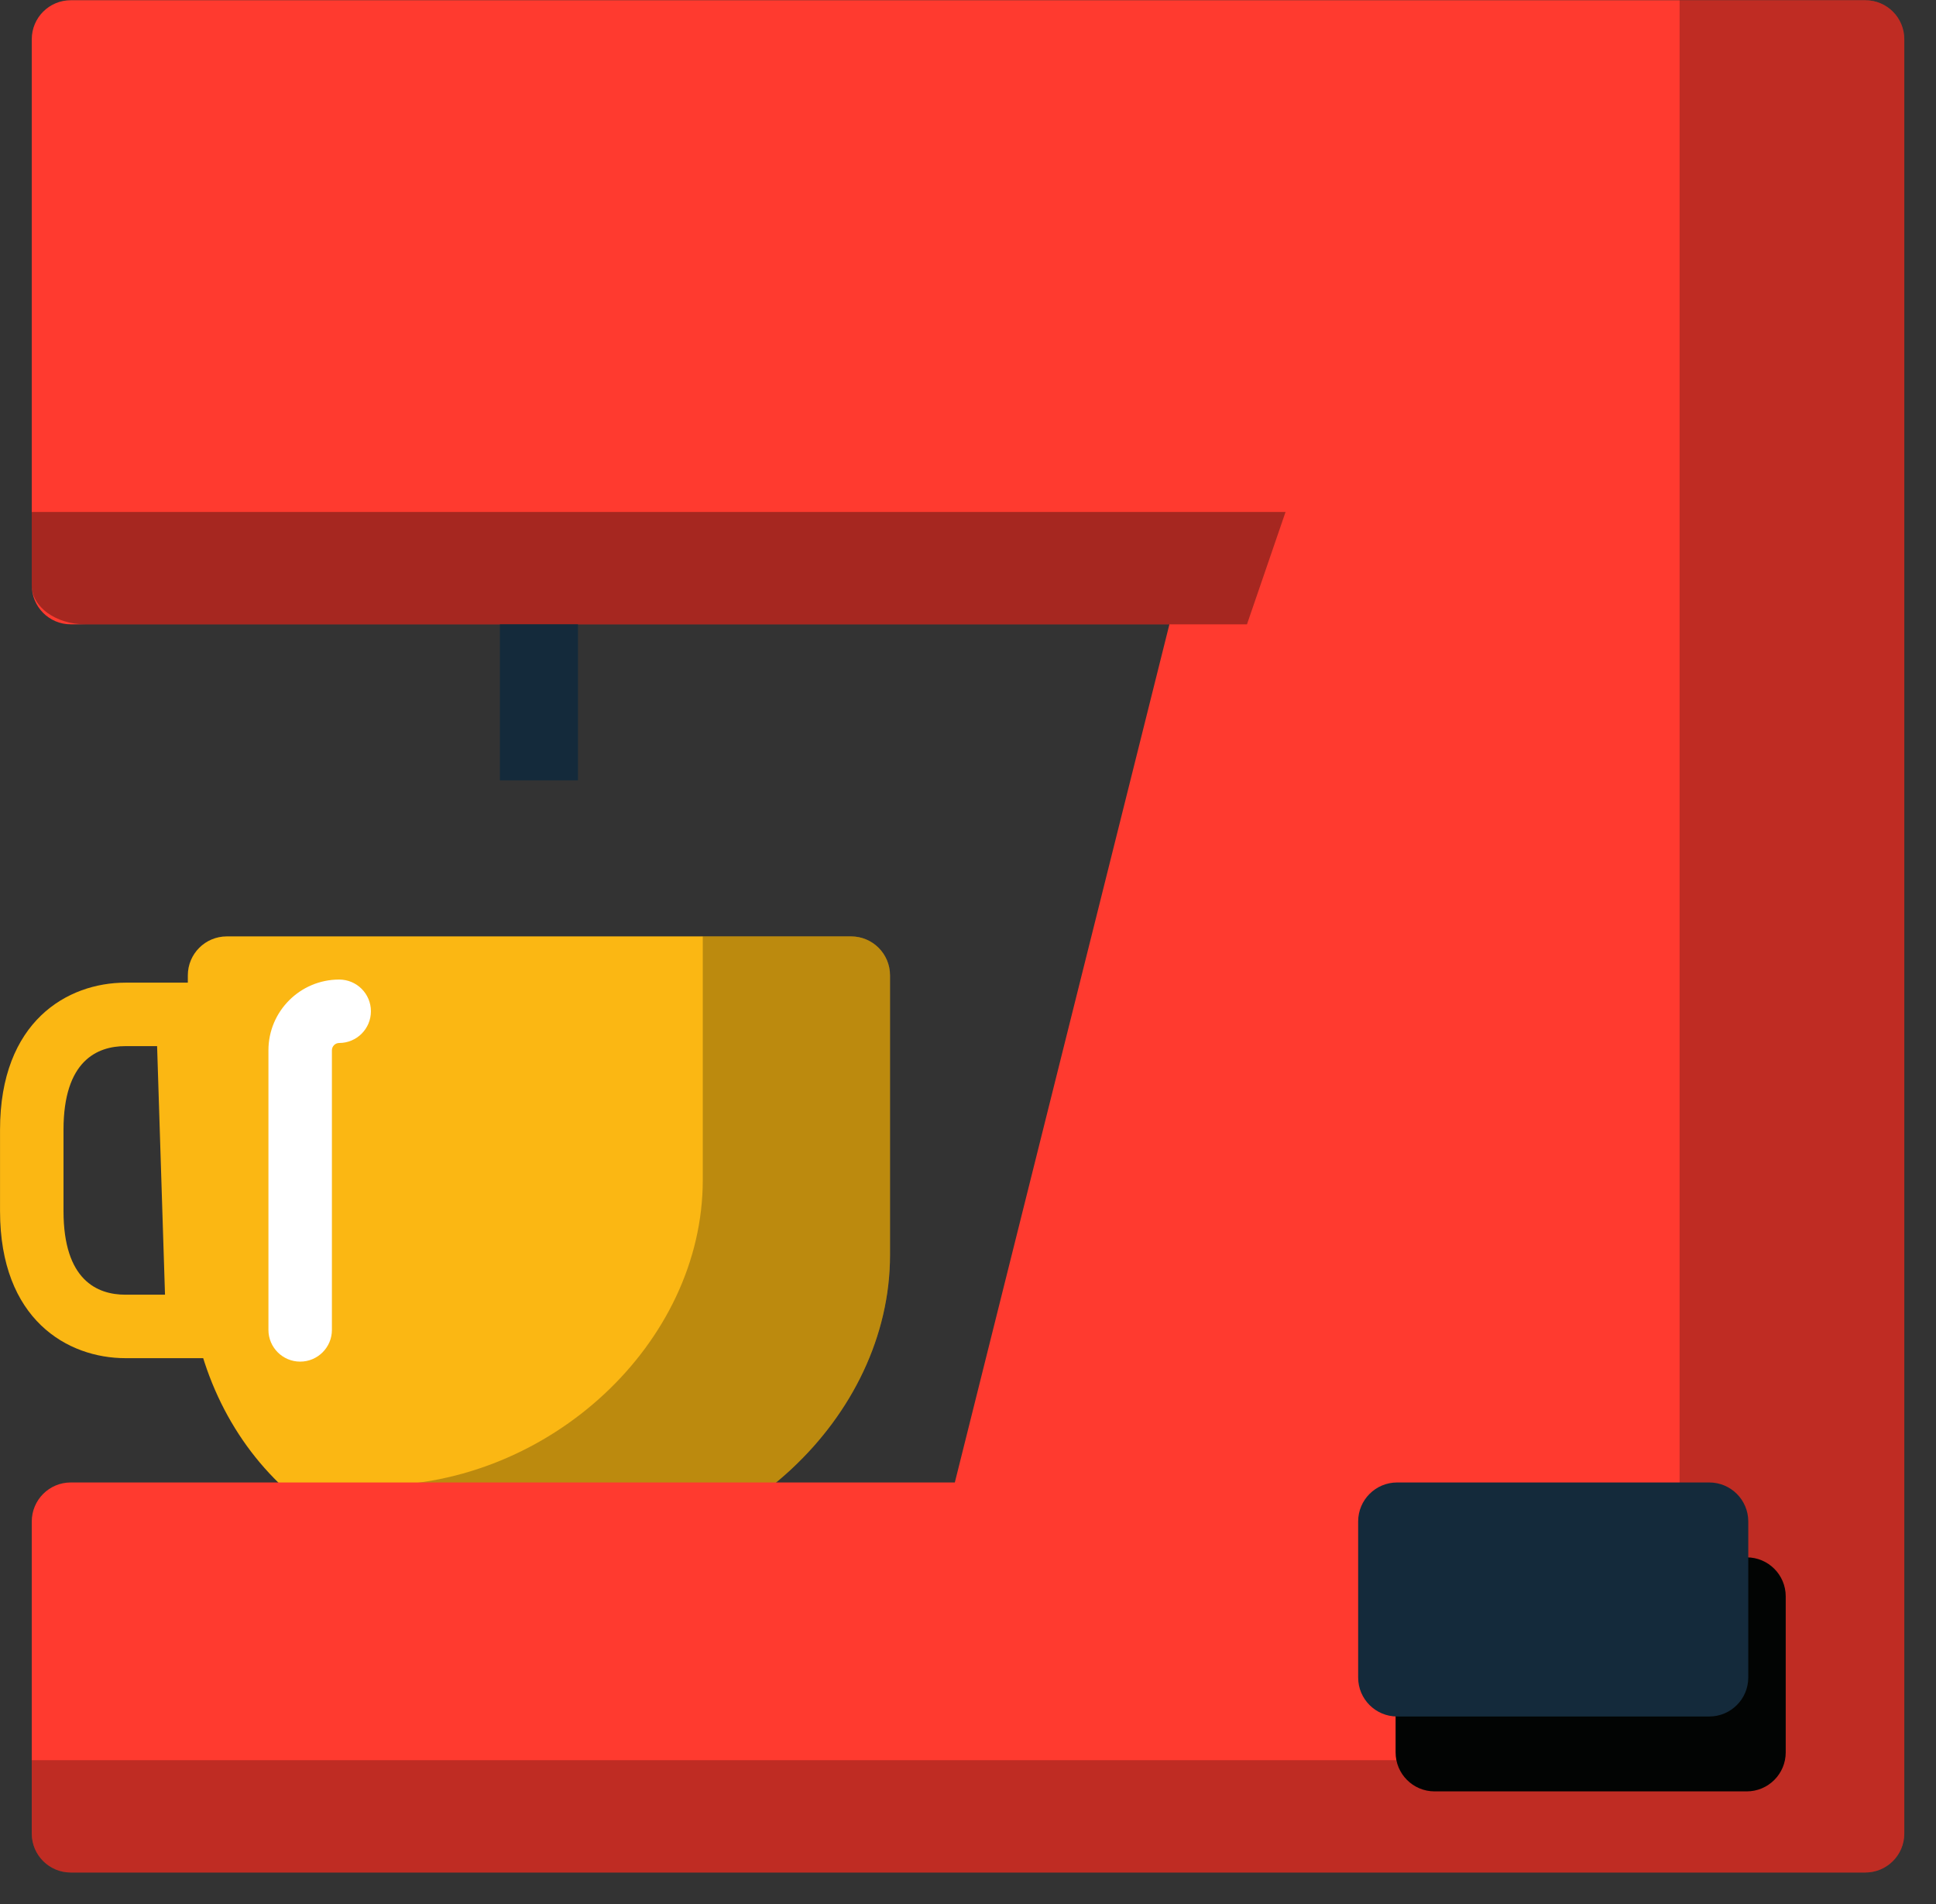 <svg xmlns="http://www.w3.org/2000/svg" xmlns:xlink="http://www.w3.org/1999/xlink" preserveAspectRatio="xMidYMid" width="61" height="60" viewBox="0 0 61 60">
  <rect x="0" y="0" width="61" height="60" fill="#333333" stroke="none"/>
  <defs>
    <style>

      .cls-3 {
        fill: #fbb713;
      }

      .cls-4 {
        fill: #ffffff;
      }

      .cls-5 {
        fill: #020403;
        opacity: 0.25;
      }

      .cls-7 {
        fill: #ff3a2f;
      }

      .cls-8 {
        fill: #020403;
        opacity: 0.35;
      }

      .cls-10 {
        fill: #142a3b;
      }

      .cls-11 {
        fill: #020403;
      }
    </style>
  </defs>
  <g id="group-72svg">
    <path d="M17.731,49.174 C17.731,49.174 14.860,49.174 14.860,49.174 C9.762,49.174 5.918,45.035 5.918,39.547 C5.918,39.547 5.918,30.737 5.918,30.737 C5.918,30.057 6.468,29.508 7.147,29.508 C7.147,29.508 26.814,29.508 26.814,29.508 C27.494,29.508 28.043,30.057 28.043,30.737 C28.043,30.737 28.043,39.547 28.043,39.547 C28.043,44.675 23.225,49.174 17.731,49.174 Z" id="path-1" class="cls-3" fill-rule="evenodd"/>
    <path d="M9.458,42.908 C8.906,42.908 8.458,42.460 8.458,41.908 C8.458,41.908 8.458,33.097 8.458,33.097 C8.458,31.867 9.458,30.868 10.687,30.868 C11.240,30.868 11.687,31.315 11.687,31.867 C11.687,32.420 11.240,32.867 10.687,32.867 C10.561,32.867 10.458,32.971 10.458,33.097 C10.458,33.097 10.458,41.908 10.458,41.908 C10.458,42.460 10.010,42.908 9.458,42.908 Z" id="path-2" class="cls-4" fill-rule="evenodd"/>
    <path d="M26.814,29.508 C26.814,29.508 22.143,29.508 22.143,29.508 C22.143,29.508 22.143,37.187 22.143,37.187 C22.143,42.315 17.325,46.814 11.831,46.814 C11.831,46.814 8.960,46.814 8.960,46.814 C8.932,46.814 8.906,46.810 8.879,46.810 C10.441,48.291 12.514,49.174 14.860,49.174 C14.860,49.174 17.731,49.174 17.731,49.174 C23.225,49.174 28.043,44.675 28.043,39.547 C28.043,39.547 28.043,30.737 28.043,30.737 C28.043,30.057 27.494,29.508 26.814,29.508 Z" id="path-3" class="cls-5" fill-rule="evenodd"/>
    <path d="M7.263,42.799 C7.263,42.799 3.953,42.799 3.953,42.799 C2.130,42.799 0.001,41.585 0.001,38.162 C0.001,38.162 0.001,35.603 0.001,35.603 C0.001,32.180 2.130,30.966 3.953,30.966 C3.953,30.966 6.887,30.966 6.887,30.966 C6.887,30.966 7.263,42.799 7.263,42.799 ZM3.953,32.966 C3.063,32.966 2.001,33.424 2.001,35.603 C2.001,35.603 2.001,38.162 2.001,38.162 C2.001,40.342 3.063,40.799 3.953,40.799 C3.953,40.799 5.199,40.799 5.199,40.799 C5.199,40.799 4.950,32.966 4.950,32.966 C4.950,32.966 3.953,32.966 3.953,32.966 Z" id="path-4" class="cls-3" fill-rule="evenodd"/>
    <path d="M58.772,59.007 C58.772,59.007 2.230,59.007 2.230,59.007 C1.551,59.007 1.001,58.458 1.001,57.779 C1.001,57.779 1.001,47.945 1.001,47.945 C1.001,47.266 1.551,46.716 2.230,46.716 C2.230,46.716 30.085,46.716 30.085,46.716 C30.085,46.716 36.846,19.674 36.846,19.674 C36.846,19.674 2.230,19.674 2.230,19.674 C1.551,19.674 1.001,19.125 1.001,18.445 C1.001,18.445 1.001,1.237 1.001,1.237 C1.001,0.557 1.551,0.007 2.230,0.007 C2.230,0.007 58.772,0.007 58.772,0.007 C59.452,0.007 60.001,0.557 60.001,1.237 C60.001,1.237 60.001,57.779 60.001,57.779 C60.001,58.458 59.452,59.007 58.772,59.007 Z" id="path-5" class="cls-7" fill-rule="evenodd"/>
    <path d="M2.689,19.674 C2.689,19.674 39.290,19.674 39.290,19.674 C39.290,19.674 40.505,16.134 40.505,16.134 C40.505,16.134 1.001,16.134 1.001,16.134 C1.001,16.134 1.001,18.445 1.001,18.445 C1.001,19.125 1.756,19.674 2.689,19.674 Z" id="path-6" class="cls-8" fill-rule="evenodd"/>
    <path d="M58.772,0.007 C58.772,0.007 52.921,0.007 52.921,0.007 C52.921,0.007 52.921,54.239 52.921,54.239 C52.921,54.918 52.372,55.468 51.692,55.468 C51.692,55.468 1.001,55.468 1.001,55.468 C1.001,55.468 1.001,57.779 1.001,57.779 C1.001,58.458 1.551,59.007 2.230,59.007 C2.230,59.007 58.772,59.007 58.772,59.007 C59.452,59.007 60.001,58.458 60.001,57.779 C60.001,57.779 60.001,1.237 60.001,1.237 C60.001,0.557 59.452,0.007 58.772,0.007 Z" id="path-7" class="cls-5" fill-rule="evenodd"/>
    <path d="M18.210,24.591 C18.210,24.591 15.751,24.591 15.751,24.591 C15.751,24.591 15.751,19.674 15.751,19.674 C15.751,19.674 18.210,19.674 18.210,19.674 C18.210,19.674 18.210,24.591 18.210,24.591 Z" id="path-8" class="cls-10" fill-rule="evenodd"/>
    <path d="M55.036,56.451 C55.036,56.451 45.202,56.451 45.202,56.451 C44.523,56.451 43.973,55.901 43.973,55.222 C43.973,55.222 43.973,50.305 43.973,50.305 C43.973,49.626 44.523,49.076 45.202,49.076 C45.202,49.076 55.036,49.076 55.036,49.076 C55.715,49.076 56.265,49.626 56.265,50.305 C56.265,50.305 56.265,55.222 56.265,55.222 C56.265,55.901 55.715,56.451 55.036,56.451 Z" id="path-9" class="cls-11" fill-rule="evenodd"/>
    <path d="M53.855,54.091 C53.855,54.091 44.022,54.091 44.022,54.091 C43.343,54.091 42.793,53.541 42.793,52.862 C42.793,52.862 42.793,47.945 42.793,47.945 C42.793,47.266 43.343,46.716 44.022,46.716 C44.022,46.716 53.855,46.716 53.855,46.716 C54.535,46.716 55.085,47.266 55.085,47.945 C55.085,47.945 55.085,52.862 55.085,52.862 C55.085,53.541 54.535,54.091 53.855,54.091 Z" id="path-10" class="cls-10" fill-rule="evenodd"/>
  </g>
</svg>
